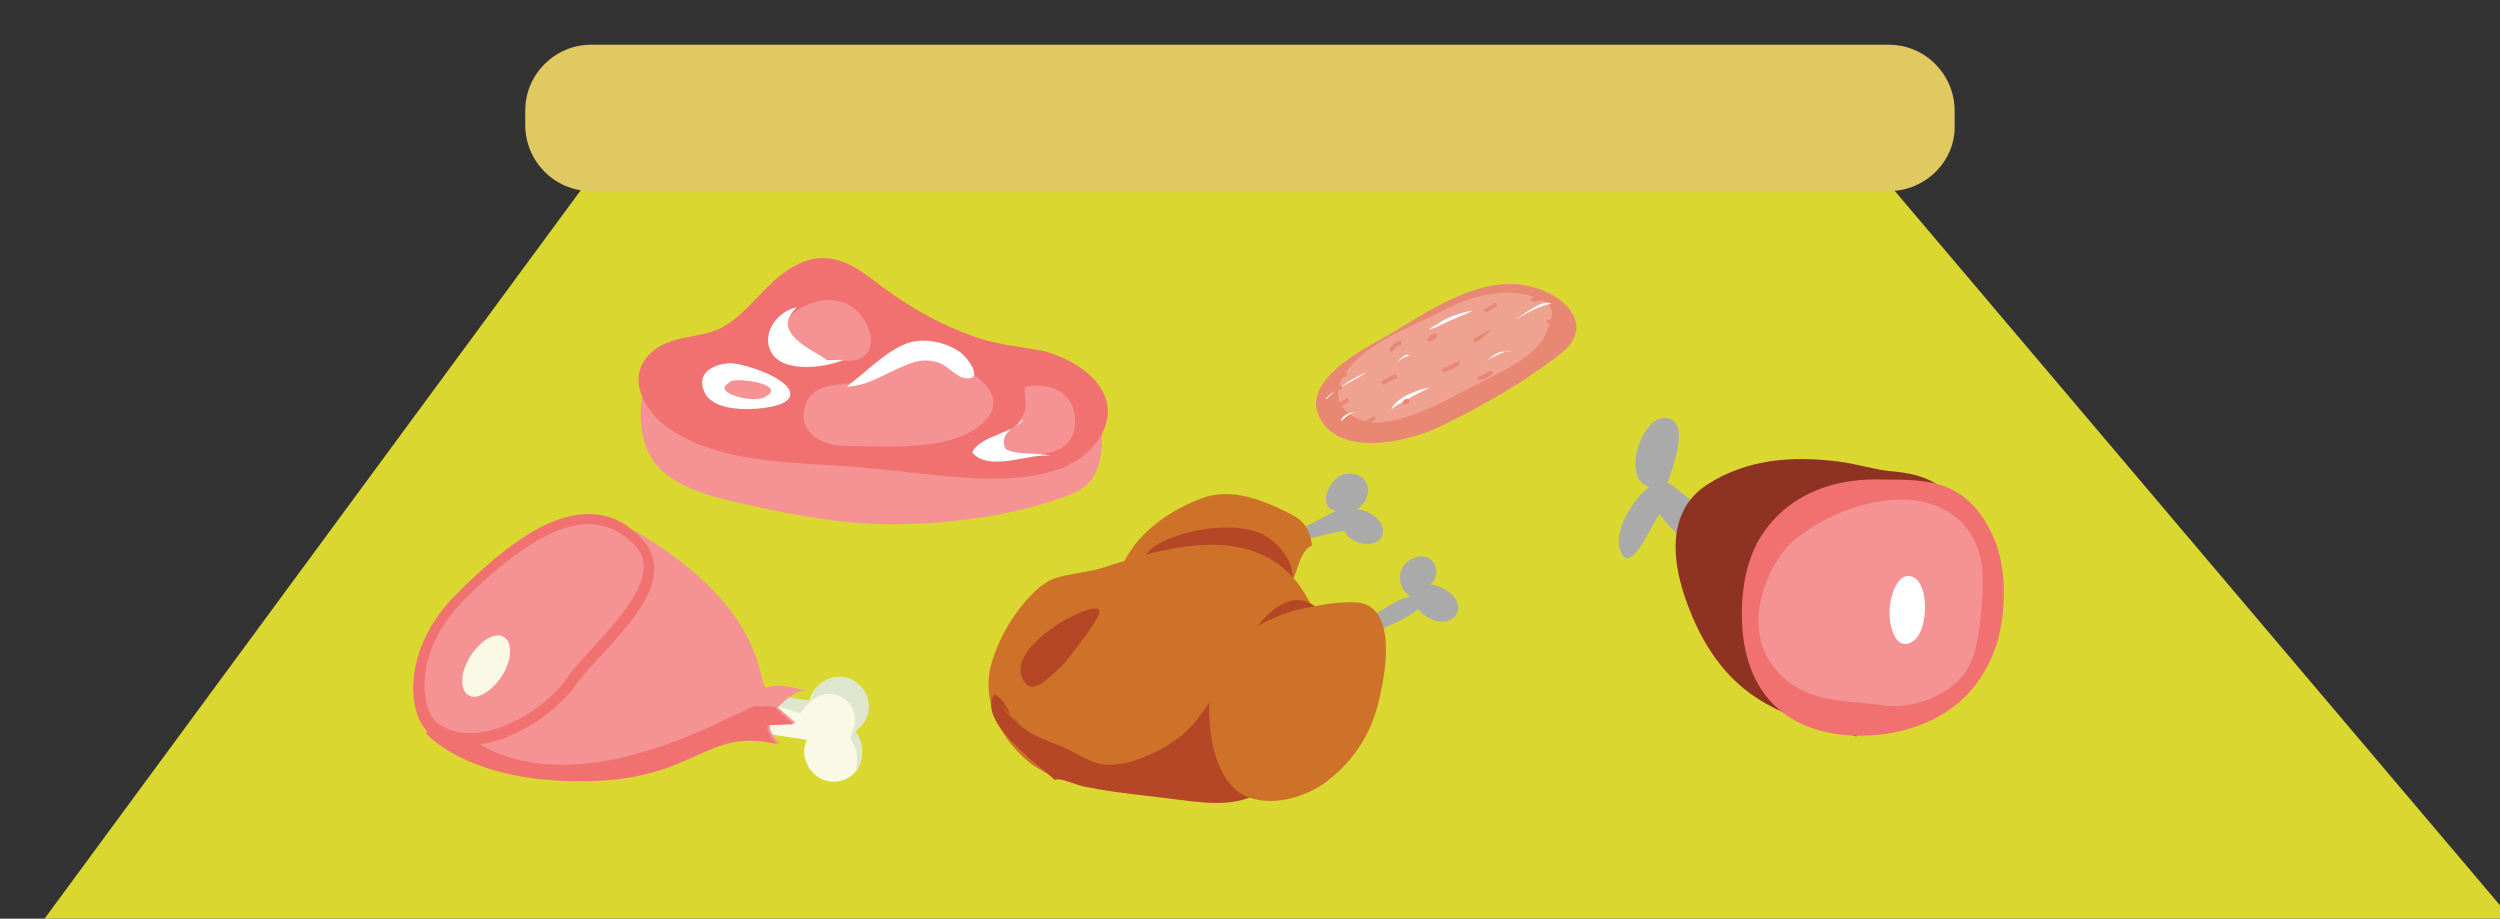 <?xml version="1.0" encoding="utf-8"?>
<!-- Generator: Adobe Illustrator 22.0.0, SVG Export Plug-In . SVG Version: 6.00 Build 0)  -->
<svg version="1.1" id="Layer_1" xmlns="http://www.w3.org/2000/svg" xmlns:xlink="http://www.w3.org/1999/xlink" x="0px" y="0px"
	 viewBox="0 0 223.7 82.2" style="enable-background:new 0 0 223.7 82.2;" xml:space="preserve">
<rect x="0" y="0" width="223.7" height="82.2" fill="#333333" stroke="none"/>
<style type="text/css">
	.st0{display:none;}
	.st1{display:inline;fill:#F05F37;}
	.st2{fill:#DAD731;}
	.st3{fill:#E1C962;}
	.st4{display:inline;fill:#F28727;}
	.st5{display:inline;fill:#ECD975;}
	.st6{display:inline;fill:#A3C734;}
	.st7{display:inline;fill:#EAD96D;}
	.st8{display:inline;fill:#DDAE63;}
	.st9{display:inline;fill:#DCC36C;}
	.st10{display:inline;fill:#CDE1E8;}
	.st11{fill:#F9F9E5;}
	.st12{fill:#DFE6CE;}
	.st13{fill:#F49294;}
	.st14{fill:#F17171;}
	.st15{fill:#FFFFFF;}
	.st16{fill:#AAAAAA;}
	.st17{fill:#8E3222;}
	.st18{fill:#CE7229;}
	.st19{fill:#B54726;}
	.st20{fill:#E88873;}
	.st21{fill:#F0A291;}
</style>
<g id="Capa_3">
	<g>
		<g class="st0">
			<polygon class="st1" points="162,5.9 61,5.9 108,-63.1 			"/>
		</g>
		<g>
			<polygon class="st2" points="227,84.9 2,84.9 55,12.9 166,12.9 			"/>
			<path class="st3" d="M169,17.1H52.9c-3.3,0-5.9-2.7-5.9-5.9V9.9C47,6.6,49.7,4,52.9,4H169c3.3,0,5.9,2.7,5.9,5.9v1.3
				C175,14.4,172.3,17.1,169,17.1z"/>
		</g>
		<g class="st0">
			<polygon class="st4" points="314,171.9 -73,171.9 -5,91.9 235,91.9 			"/>
			<path class="st5" d="M238.4,96.4H-8.5c-3.6,0-6.6-2.9-6.6-6.6v-8c0-3.6,2.9-6.6,6.6-6.6h246.8c3.6,0,6.6,2.9,6.6,6.6v8
				C245,93.4,242,96.4,238.4,96.4z"/>
		</g>
		<g class="st0">
			<polygon class="st6" points="417,274.9 -165,274.9 -84,183.9 325,183.9 			"/>
			<path class="st7" d="M328.5,189.2H-84.6c-4.1,0-7.5-3.3-7.5-7.5v-9.1c0-4.1,3.3-7.5,7.5-7.5h413.1c4.1,0,7.5,3.3,7.5,7.5v9.1
				C336,185.9,332.6,189.2,328.5,189.2z"/>
		</g>
		<g class="st0">
			<polygon class="st8" points="529,386.9 -263,386.9 -179,288.9 433,288.9 			"/>
			<path class="st9" d="M434.8,294.2h-619.7c-4.5,0-8.1-3.6-8.1-8.1v-9.9c0-4.5,3.6-8.1,8.1-8.1h619.8c4.5,0,8.1,3.6,8.1,8.1v9.9
				C443,290.6,439.3,294.2,434.8,294.2z"/>
		</g>
		<g class="st0">
			<polygon class="st10" points="665.2,510.9 -376.6,510.9 -279,401.9 547,401.9 			"/>
			<path class="st9" d="M551,408h-835c-5,0-9-4-9-9v-10.9c0-5,4-9,9-9h835c5,0,9,4,9,9V399C560,404,555.9,408,551,408z"/>
		</g>
	</g>
</g>
<g id="Capa_6">
	<g>
		<path class="st11" d="M76.6,69c-0.9,1.1-2.6,1.3-3.7,0.3c-0.9-0.8-1.2-2.1-0.7-3.1l-6-0.9l0.5-3.4l5.7,0.9
			c0.1-0.4,0.3-0.9,0.6-1.2c0.9-1.1,2.6-1.3,3.7-0.3c1.1,0.9,1.3,2.6,0.3,3.7c-0.2,0.2-0.4,0.4-0.6,0.5C77.3,66.3,77.4,67.9,76.6,69
			z"/>
		<path class="st12" d="M76.6,68.9c0.1-0.7,0.2-1.3-0.1-2c-0.1-0.3-0.3-0.6-0.4-0.9c0.1-0.4,0.3-0.8,0.4-1.2
			c0.3-2.4-2.5-3.6-4.1-1.9c-0.3,0.3-0.5,0.6-0.8,0.9c-0.6-0.1-1.4-0.5-1.9-0.5c-0.7-0.1-1.3-0.3-2-0.2c-0.4,0.1-0.9,0.3-1.2,0.5
			l0.3-1.8l5.7,0.9c0.1-0.4,0.3-0.9,0.6-1.2c0.9-1.1,2.6-1.3,3.7-0.3c1.1,0.9,1.3,2.6,0.3,3.7c-0.2,0.2-0.4,0.4-0.6,0.5
			C77.3,66.3,77.4,67.9,76.6,68.9z"/>
		<path class="st13" d="M38.3,65.5c0,0,3.7,4.4,14,4.3s10.9-4.9,17.5-3.3c0,0-1.1-0.9-0.9-1.7l2.3-0.1l-1.6-1.4c0,0,1.7-1.9,2.7-1.4
			c0,0-2.5-0.9-3.6-0.4s0.8-6.6-11.9-14L38.3,65.5z"/>
		<path class="st14" d="M40.4,64.5c4.3,4.8,11.5,4.5,17.1,2.8c2.8-0.8,5.6-2,8.2-3.3c0.2-0.1,1.9-0.8,1-0.5c0.4-0.1,0.7-0.3,1.1-0.4
			c-0.7,0.2,1.6,0.1,0.6,0c0.4,0.1,0.8,0.1,1.1,0.2l-0.1,0.1l1.6,1.4l-2.3,0.1c-0.2,0.8,0.9,1.7,0.9,1.7c-6.6-1.6-7.2,3.3-17.5,3.3
			c-10.3,0.1-14-4.3-14-4.3l1.6-1.5C40.1,64.1,40.2,64.3,40.4,64.5z"/>
		<g>
			<path class="st13" d="M41.9,66.2c3.5,0,7.5-2.6,9.3-5.2c0.6-0.8,1.5-1.8,2.4-2.8c2.2-2.4,4.7-5.1,4.6-7.6c-0.1-1-0.5-1.9-1.5-2.7
				c-1.2-1-2.4-1.5-3.9-1.5c-3.2,0-7,2.3-11.7,7.2c-3.4,3.6-3.6,7-3.6,8.4c0.1,1.4,0.5,2.6,1.2,3.1C39.5,65.8,40.6,66.2,41.9,66.2
				L41.9,66.2z"/>
			<path class="st14" d="M52.7,46.9c1.3,0,2.5,0.5,3.6,1.4c0.8,0.7,1.3,1.5,1.3,2.3c0.1,2.2-2.4,5-4.4,7.2c-0.9,1-1.8,1.9-2.4,2.8
				c-1.7,2.5-5.7,5.1-8.9,5c-1.1,0-2.1-0.4-2.9-1c-0.4-0.4-0.9-1.3-1-2.8c-0.1-1.3,0.1-4.6,3.4-8C46,49.2,49.7,46.9,52.7,46.9
				L52.7,46.9z M52.8,46c-4.1-0.1-8.5,3.7-12.1,7.3c-4.8,4.9-4.2,10.6-2.4,12.2c1,0.8,2.2,1.2,3.5,1.2c3.6,0,7.8-2.7,9.7-5.4
				c2.6-3.6,10.4-9.3,5.4-13.6C55.6,46.5,54.2,46,52.8,46L52.8,46z"/>
		</g>
		<path class="st11" d="M44.9,60.5c0.9-1.4,1-3,0.2-3.5s-2.1,0.3-3,1.7c-0.9,1.4-1,3-0.2,3.5C42.6,62.7,44,61.9,44.9,60.5z"/>
	</g>
	<g>
		<path class="st13" d="M98.7,37.5c-0.2,2.7,0.2,5.5-2.8,6.7c-5,2-11.6,2.8-17,2.7c-4.4-0.1-8.9-1-13.2-2c-2.5-0.6-5.9-1.5-7.4-3.9
			c-1.5-2.5-1.1-5.9,0-8.4L98.7,37.5z"/>
		<path class="st14" d="M98.5,39c2.4-4.2-2.6-7.2-5.7-7.7c-1.8-0.3-3.6-0.5-5.4-1.1c-3.5-1.2-6.7-3.1-9.6-5.4
			c-2.4-1.8-4.6-2.4-7.2-0.7c-2.2,1.4-3.6,3.8-5.8,5.1c-1.9,1.1-4.2,0.7-6.1,2c-2.9,2.1-1.3,5.4,1.1,7.1c4.1,2.8,9.3,3,14,3.3
			c4.4,0.2,8.8,0.9,13.2,1.2C90.7,42.9,96.2,42.9,98.5,39z"/>
		<path class="st15" d="M70.7,35.4c0.3-1.5-4.4-3-5.5-2.9c-1.4,0.1-2.9,0.9-2.2,2.5c0.7,1.8,3.9,1.7,5.4,1.5
			C69,36.4,70.5,36.2,70.7,35.4z"/>
		<path class="st13" d="M75,32.2c-1.6-0.3-6.2,0.5-5.3-2.4c0.6-2.1,3.6-3.4,5.6-2.8C78.3,28,79.4,33,75,32.2z"/>
		<path class="st13" d="M75.6,39.9c-1.9,0-4.2-1.1-3.6-3.4c0.5-2,2.3-2,3.9-2.2c1.7-0.2,3.2-1.2,4.4-2.4c2.2-2.3,3.8-0.4,6.1,1.1
			c2.2,1.4,3.8,3.2,1,5.3C84.4,40.4,79.1,39.9,75.6,39.9z"/>
		<path class="st13" d="M88.8,40.1c0.7-1.1,1.9-1.6,2.6-2.7s0.2-1.6,0.3-2.8c2.4-0.4,4.5,0.5,4.5,3.2c0,1.7-1.2,2.6-2.8,2.8
			c-1,0.2-3.6,0.3-4.6-0.4L88.8,40.1L88.8,40.1z"/>
		<path class="st13" d="M64.9,34.5c-0.6,0.8,2.6,1.6,3.6,1c1.9-1.1-2.3-1.7-3.1-1.4C65.2,34.3,65,34.4,64.9,34.5z"/>
		<path class="st15" d="M75.8,34.6c2-0.1,3.4-1.2,5.2-1.9c0.9-0.4,1.8-0.6,2.8-0.3c0.9,0.2,1.6,1.2,2.4,1.4c1.9,0.4,0.6-1.6-0.3-2.3
			c-1.3-0.9-3.2-1.3-4.7-0.8c-1.9,0.7-3.6,2.5-5.2,3.7L75.8,34.6z"/>
		<path class="st15" d="M74,32.2c-1.5-1-5.1-2.5-2.7-4.7c-1.6,0.3-3.1,2.1-2.4,3.8c0.9,2.2,5,1.6,6.6,0.9H74z"/>
		<path class="st15" d="M91.5,37.5c0,1-4,1.5-4.5,3c1.6,1.8,5.1,0,7,0.3c-1.3-0.4-2.8,0-4-0.6c-0.5-0.9,0.1-1.7,1-2.1L91.5,37.5z"/>
	</g>
	<g>
		<path class="st16" d="M152.3,44.9c-1.3,0.2-1.9-1.2-3.1-1.7c0.7-1.9,2.1-5.9-0.4-5.8c-1.9,0.1-3.8,5.4-1.2,6.2
			c-0.9,0.4-3.4,3.7-2.6,5.7c0.9,2.4,2.8-2.5,3.5-3.3c1.2,1.7,2.8,2.9,4.4,2.7L152.3,44.9z"/>
		<path class="st17" d="M166.1,65.9c-5.4-1.7-11.2-2.5-14.7-10.8c-2-4.7-2.3-9.3,1.3-11.7c3.7-2.4,7.8-2.6,11.8-2.1
			c1.7,0.2,3.4,0.8,5.1,0.9c1.9,0.2,3.8,0.7,5.4,2.6L166.1,65.9z"/>
		<path class="st14" d="M155.9,56.2c0.8,10.3,10.3,10.3,14.6,9.1c2.9-0.8,6.3-2.6,8-7.2c1-2.7,1.1-6.8,0.1-9.5
			c-2.5-6.3-6.9-5.6-10.8-5.7c-3.3,0-7.5,1-10.1,4.9C156.2,50,155.7,53.2,155.9,56.2z"/>
		<path class="st13" d="M158.5,59.4c-2.7-3.8-0.1-9.4,2.2-11.2c2.8-2.2,6.1-3.4,9.2-3.5c2.5-0.1,7.1,1,7.5,6.6
			c0.1,1.8-0.2,5.6-0.8,7.3c-1.2,3.9-6,4.9-8.2,4.5C165.3,62.6,161.1,63.1,158.5,59.4z"/>
		<path class="st15" d="M169.2,56c0.4,1.7,1.3,2,2.2,1.2c1.1-1.1,1.2-4.7-0.1-5.5C169.8,50.8,168.7,53.8,169.2,56z"/>
	</g>
	<g>
		<path class="st16" d="M115.3,47.7c1.5-0.4,2.9-1.4,4.3-2c-1.9-0.2-0.6-3.2,0.9-3.3c2.2-0.2,2.5,2.1,0.9,3.2
			c1.1-0.1,2.9,1.3,2.2,2.5c-0.7,1.1-2.9,0.5-3.3-0.6c-2.2,0.4-5.5,1.1-7.2,2.8L115.3,47.7z"/>
		<path class="st18" d="M100.1,51.6c0.9-3.4,4.2-5.8,7.4-7c2.6-1,5.4,0.1,7.8,1.3c1.3,0.6,1.9,1.4,2.1,2.9c-1.2,0.5-1.4,2.9-2.1,4
			c-1.8,2.9-5.2,3.4-8.3,2.7L100.1,51.6z"/>
		<path class="st19" d="M112.5,47.6c1.5,0.5,3.5,2.6,3.1,4.4c-0.6,2.1-4.6,0.7-6,0.5c-1.3-0.2-2.6-0.3-3.9-0.3
			c-0.9,0-2.7,0.6-3.5-0.2c-0.9-1,0.3-2.6,1.2-3.2C105.8,47.4,109.9,46.7,112.5,47.6z"/>
		<path class="st18" d="M90.3,55.8c1.2-1.9,2.7-3.6,4.2-4.1c1.4-0.4,2.9-0.5,4.2-0.9c6-2,14.6-4.5,18.5,3.1c1.5,3,2.8,8.7,0.7,11.7
			c-1.6,2.3-3.9,4.2-6.3,5.4c-1.9,1-4.7,0.3-6.8,0.2c-3.7-0.2-9.4-0.5-12.6-2.9c-2.4-1.9-4.3-5.1-3.6-8.5
			C88.9,58.6,89.5,57.1,90.3,55.8z"/>
		<path class="st19" d="M110,62.1c0-3.4,4.9-11.7,8.5-7C114.8,56.8,112.7,59.4,110,62.1L110,62.1z"/>
		<path class="st19" d="M91.8,61.2c-2-2.4,2.7-5.4,4.2-6.1c0.9-0.4,3.3-1.5,2,0.5c-0.8,1.3-1.8,2.5-2.7,3.7
			C94.6,59.9,92.7,62.2,91.8,61.2z"/>
		<path class="st19" d="M89.4,63c2.2,2.5,2.8,2.7,5.6,3.8c1.2,0.5,2.4,1.4,3.7,1.6c2.5,0.3,6-1.5,7.7-3.2c1-1,1.6-2.2,2.5-3.2
			c0.2,2.2,0.3,3,1.5,4.7c0.9,1.3,1.9,2.3,2.9,3.6c-1.7,2-5.2,1.6-7.5,1.3c-3-0.4-5.7-0.6-8.7-1.2c-0.7-0.1-2.3-0.9-2.7-0.6
			c-1.4-1.3-7.1-5.3-5.4-7.7c1.2,0.7,1.2,2.1,2.3,2.7L89.4,63z"/>
		<path class="st16" d="M121.9,55.4c1.6-0.4,2.8-1.8,4.3-2c-1.3-0.9-1.3-2.9,0.4-3.5c1.6-0.6,2.6,1.3,1.4,2.4
			c1.2,0.1,3.1,1.4,2.3,2.7c-0.8,1.2-2.7,0.5-3.4-0.5c-1.5,1.3-4,1.9-5.7,2.9L121.9,55.4z"/>
		<path class="st18" d="M121.4,53.9c3.6,0.3,2.6,6.1,2.1,8.3c-0.6,3-2.1,5.6-4.5,7.5c-1.9,1.6-5.4,2.7-7.8,1.4
			c-3-1.7-3.4-7.4-2.7-10.4c0.9-3.3,4.4-5.2,7.4-6.1C117.8,54.2,119.6,53.8,121.4,53.9z"/>
	</g>
	<g>
		<path class="st20" d="M124.2,30c3.7-2.2,8.5-5.6,13-4.3c3,0.8,5.5,3.5,2.5,5.9s-7,4.7-10.5,6.4c-2.7,1.4-8.6,2.9-10.8-0.1
			C115.8,34.3,121.9,31.3,124.2,30z"/>
		<path class="st21" d="M129.1,27.8c1.7-0.9,3.5-1.5,5.4-1.6c1.1-0.1,3.8,0.3,4.3,1.4c0.3,0.7-0.4,2.1-0.7,2.7
			c-1.1,1.7-3.1,2.6-4.8,3.5c-2.9,1.4-6.6,3.8-9.9,4c-2.4,0.1-4.7-1.7-3.2-4.1C121.8,30.8,126.2,29.3,129.1,27.8z"/>
		<path class="st15" d="M118.7,35.7c1-1,2.2-1.8,3.6-2.4c-1.1,0.8-2.8,1.4-3.7,2.4H118.7z"/>
		<path class="st15" d="M138.8,27.2c-0.6-0.6-2.7,1.1-3.2,1.4C136.5,28.1,137.8,27.3,138.8,27.2L138.8,27.2z"/>
		<path class="st15" d="M124.5,36.6c0.2-0.5,1-1.1,1.5-1.3s1.3-0.6,1.9-0.6C126.7,35.3,125.5,35.9,124.5,36.6L124.5,36.6z"/>
		<path class="st15" d="M128.6,29c0.8-0.6,2.3-1.1,3.2-1.2c-0.8,0.4-1.7,0.7-2.5,1.1c-0.5,0.2-0.9,0.5-1.5,0.6L128.6,29z"/>
		<path class="st15" d="M134.7,31.5C134.8,31.4,134.8,31.5,134.7,31.5c-0.6-0.2-1.3,0.5-1.7,0.8c0.3-0.2,0.7-0.4,1.1-0.6
			c0.4-0.2,0.8-0.3,1.2-0.3L134.7,31.5z"/>
		<path class="st15" d="M126.1,31.8c-0.3-0.3-1,0.5-1.2,0.7C125.2,32.2,125.6,32,126.1,31.8L126.1,31.8z"/>
		<path class="st15" d="M120,37.7c0-0.6,1.1-0.9,1.4-0.8C121,36.8,120.3,37.4,120,37.7L120,37.7z"/>
		<path class="st20" d="M129.3,33.3c0.4-0.2,0.8-0.3,1.2-0.6c0.2-0.1,0.1-0.5-0.2-0.3c-0.4,0.2-0.8,0.4-1.2,0.6
			C128.9,33,129.1,33.4,129.3,33.3L129.3,33.3z"/>
		<path class="st20" d="M133.6,27.2C133.6,27.2,133.7,27.2,133.6,27.2L133.6,27.2c-0.1,0.1-0.2,0.1-0.3,0.2
			c-0.1,0.1-0.3,0.2-0.4,0.2c-0.2,0.1-0.1,0.4,0.2,0.3c0.2-0.1,0.3-0.2,0.5-0.3c0.1-0.1,0.3-0.1,0.3-0.2
			C134.1,27.2,133.8,27,133.6,27.2L133.6,27.2z"/>
		<path class="st20" d="M128.3,29.9c-0.2,0-0.3,0.1-0.5,0.3c-0.1,0.1-0.1,0.2,0,0.3s0.2,0.1,0.3,0s0.2-0.1,0.3-0.2
			c0.1,0,0.2-0.1,0.2-0.2C128.6,29.9,128.4,29.8,128.3,29.9L128.3,29.9z"/>
		<path class="st20" d="M125.2,30.5c-0.3,0.1-0.6,0.3-0.8,0.6c-0.2,0.2,0.1,0.5,0.2,0.3c0.2-0.2,0.4-0.5,0.7-0.5
			C125.5,30.8,125.4,30.4,125.2,30.5L125.2,30.5z"/>
		<path class="st20" d="M120.4,33.7C120.5,33.7,120.5,33.7,120.4,33.7c0.1-0.1,0.2-0.2,0.1-0.3c0-0.1-0.2-0.1-0.3-0.1c0,0,0,0-0.1,0
			s-0.1,0.2-0.1,0.3C120.2,33.7,120.3,33.8,120.4,33.7L120.4,33.7z"/>
		<path class="st20" d="M119.6,35c0.1-0.1,0.3-0.1,0.4-0.2c0.2-0.1,0.1-0.4-0.2-0.3c-0.2,0.1-0.3,0.2-0.5,0.3
			c-0.1,0.1-0.1,0.2,0,0.3C119.5,35,119.6,35,119.6,35L119.6,35z"/>
		<path class="st20" d="M120.4,35.7c-0.2,0.1-0.4,0.3-0.6,0.4c-0.2,0.2,0,0.4,0.2,0.3s0.4-0.3,0.6-0.4c0.1-0.1,0.1-0.1,0.1-0.3
			C120.6,35.7,120.5,35.6,120.4,35.7L120.4,35.7z"/>
		<path class="st20" d="M123.9,34.4c0.3-0.2,0.6-0.4,1-0.5c0.2-0.1,0.2-0.4-0.1-0.4c-0.4,0.1-0.7,0.4-1.1,0.6
			C123.5,34.2,123.7,34.5,123.9,34.4L123.9,34.4z"/>
		<path class="st20" d="M122.1,38.1c0.3-0.2,0.6-0.4,0.9-0.5c0.2-0.1,0.1-0.5-0.2-0.3s-0.6,0.4-0.9,0.5
			C121.7,37.9,121.9,38.3,122.1,38.1L122.1,38.1z"/>
		<path class="st20" d="M125.8,35.7L125.8,35.7C125.7,35.7,125.7,35.7,125.8,35.7C125.7,35.7,125.7,35.7,125.8,35.7
			C125.7,35.8,125.7,35.8,125.8,35.7L125.8,35.7L125.8,35.7c-0.2,0.1-0.3,0.2-0.3,0.3c0,0.1,0.1,0.2,0.2,0.2c0.1,0,0.1,0,0.2-0.1
			h0.1l0,0c0.1,0,0.1-0.2,0.1-0.3C126,35.7,125.9,35.7,125.8,35.7L125.8,35.7z"/>
		<path class="st20" d="M133.4,29.5c-0.5,0.2-1,0.5-1.5,0.8c-0.2,0.1-0.1,0.4,0.2,0.3C132.6,30.4,133.6,29.4,133.4,29.5L133.4,29.5z
			"/>
		<path class="st20" d="M137.8,26.5c-0.2,0.1-0.4,0.1-0.6,0.1c-0.1,0-0.2,0.1-0.2,0.2c0,0.1,0.1,0.2,0.2,0.2c0.3,0,0.5-0.1,0.7-0.1
			c0.1,0,0.2-0.1,0.2-0.2C138,26.5,137.9,26.4,137.8,26.5L137.8,26.5z"/>
		<path class="st20" d="M139.2,28.4c-0.2,0.1-0.4,0.1-0.6,0.2c-0.1,0-0.2,0.1-0.2,0.2c0,0.1,0.1,0.2,0.2,0.2
			c0.2-0.1,0.4-0.1,0.6-0.2c0.1,0,0.2-0.1,0.2-0.2S139.3,28.4,139.2,28.4L139.2,28.4z"/>
		<path class="st20" d="M133.3,33.2c-0.3,0.2-0.7,0.4-1,0.5c-0.2,0.1-0.1,0.4,0.2,0.3c0.4-0.1,0.8-0.3,1.1-0.6
			C133.7,33.4,133.5,33.1,133.3,33.2L133.3,33.2z"/>
	</g>
</g>
</svg>
